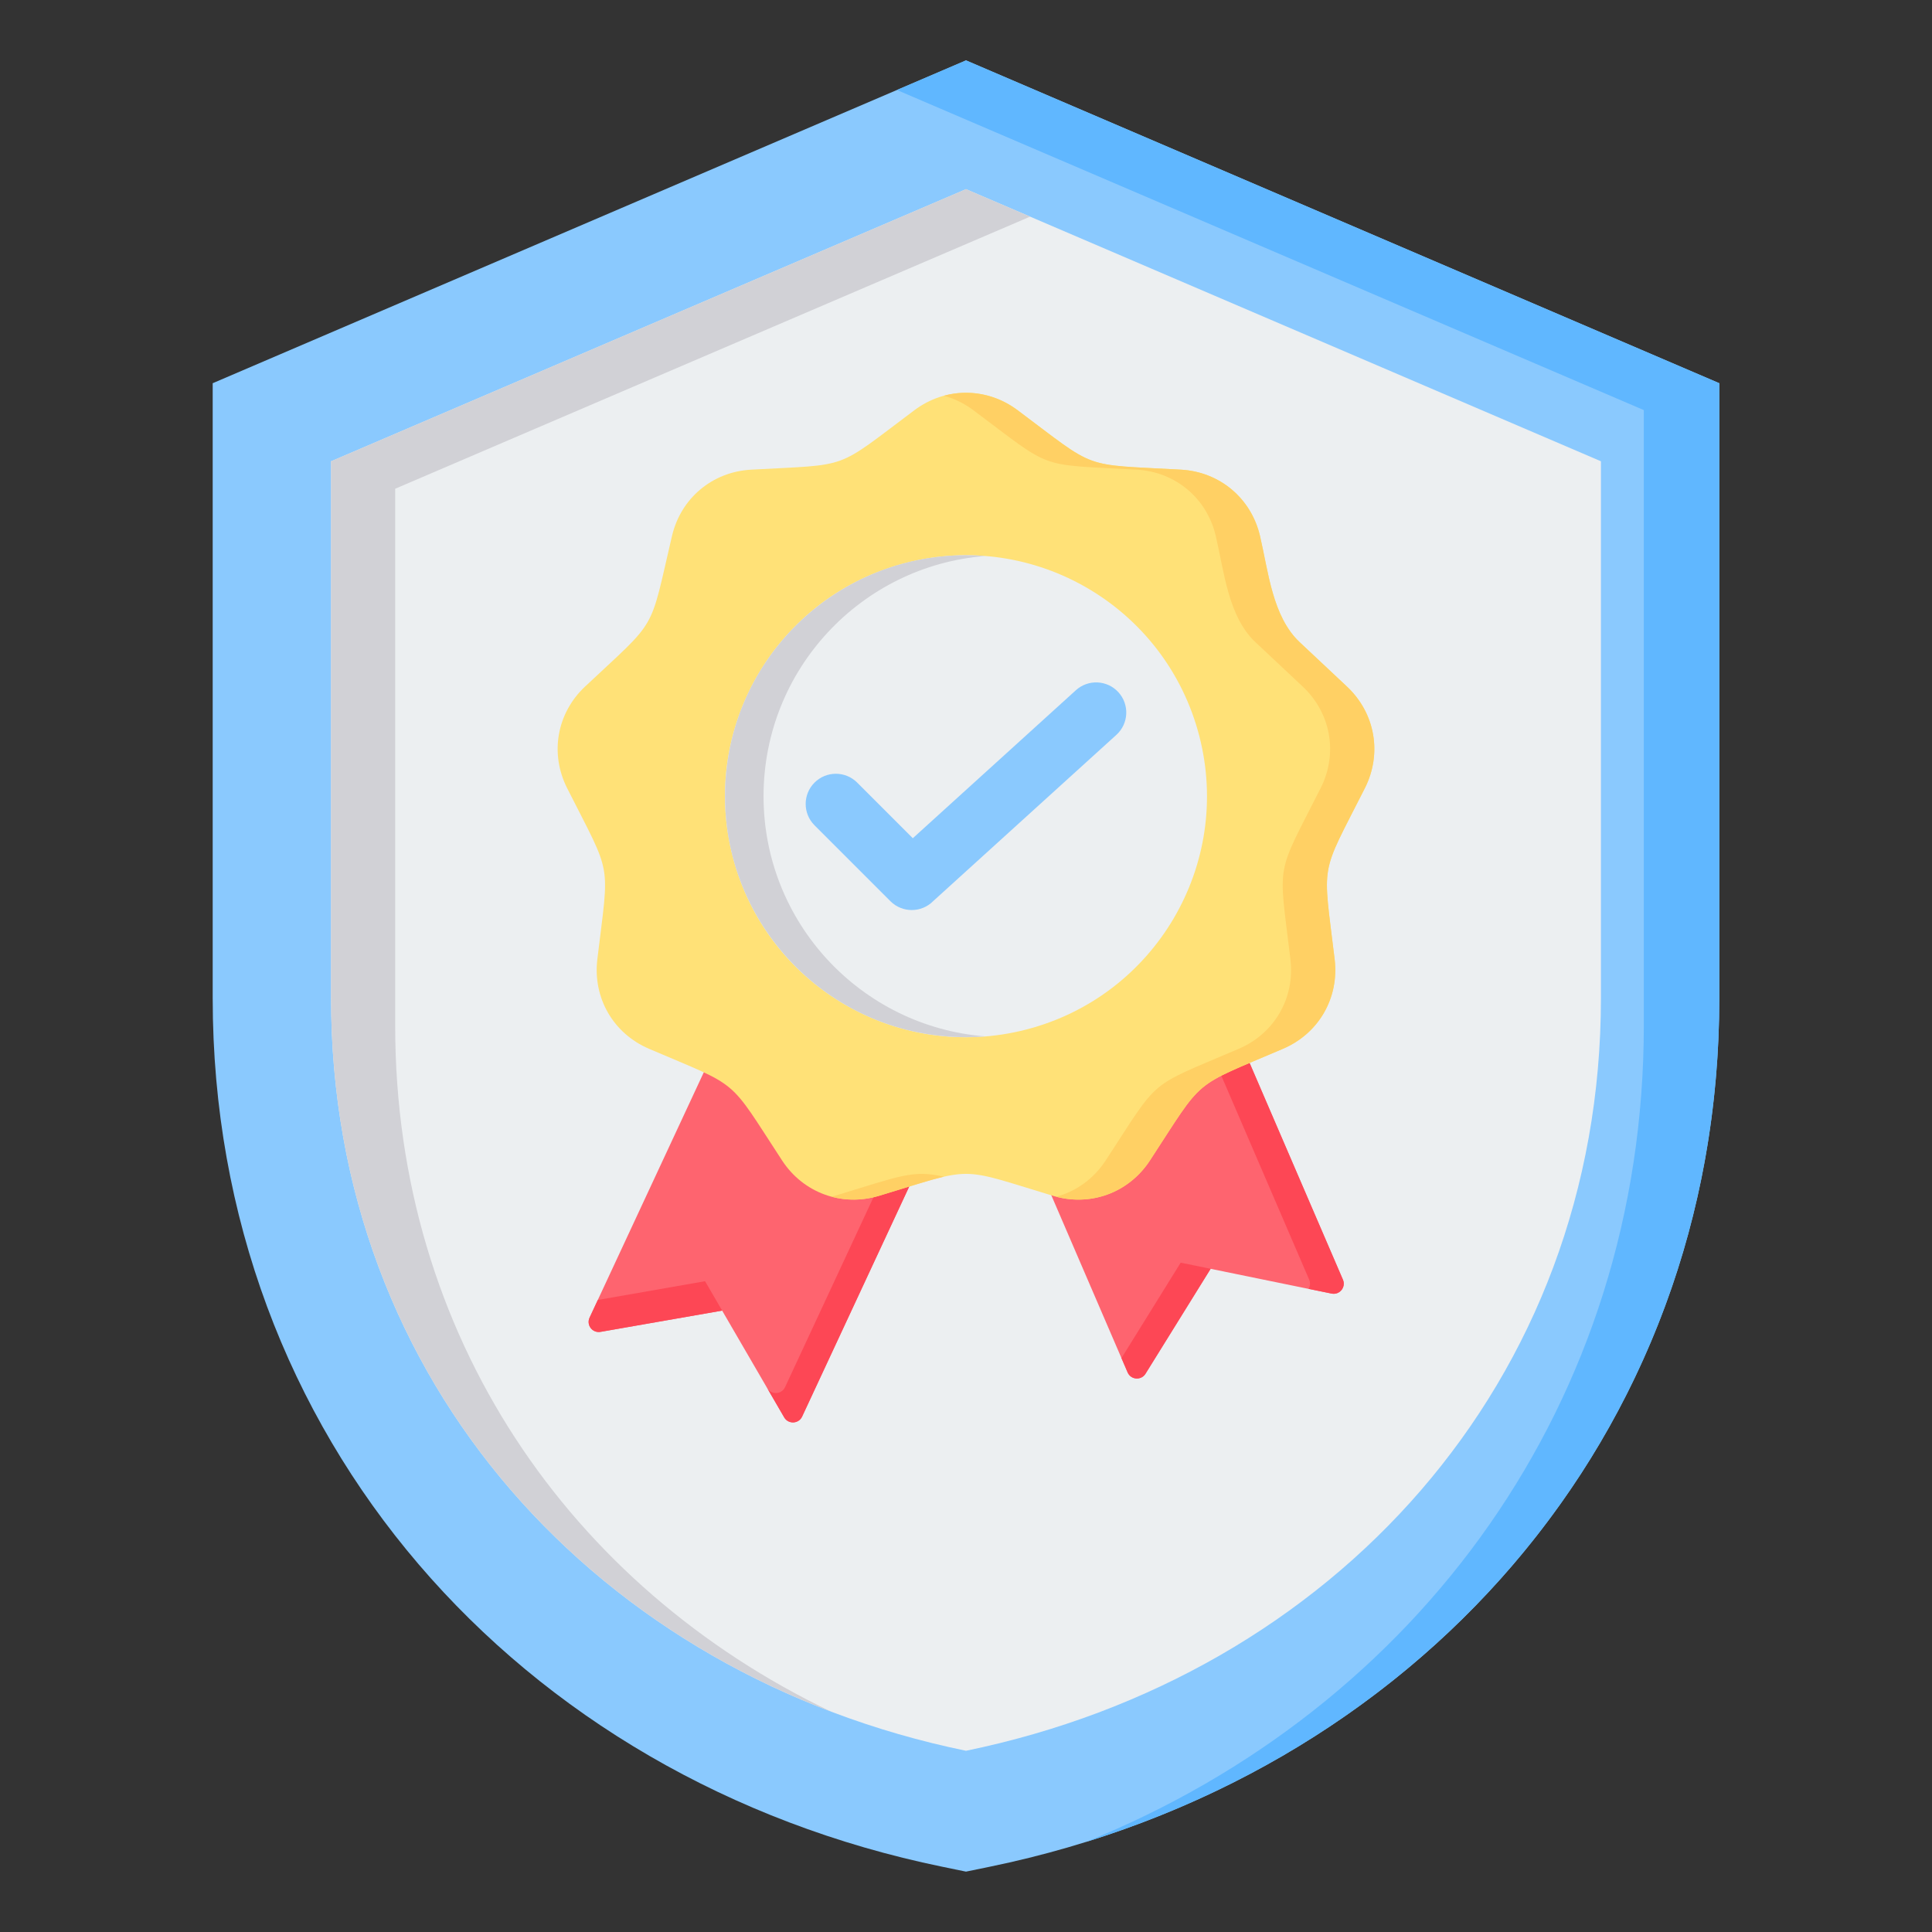 <svg xmlns="http://www.w3.org/2000/svg" enable-background="new 0 0 512 512" viewBox="0 0 512 512"><rect x="0" y="0" width="512" height="512" fill="#333333" stroke="none"/><path fill="#8ac9fe" fill-rule="evenodd" d="M249.676,494.699C137.428,471.597,56.366,380.76,56.366,264.54V101.557L256,16l199.634,85.557V264.54
			c0,116.22-81.062,207.057-193.311,230.158L256,496L249.676,494.699z" clip-rule="evenodd"/><path fill="#60b7ff" fill-rule="evenodd" d="M237.691,23.847L256,16l199.634,85.557V264.54c0,107.255-69.041,192.89-167.918,223.62
			c88.062-35.511,147.915-116.635,147.915-216.499V108.678L237.691,23.847z" clip-rule="evenodd"/><path fill="#eceff1" fill-rule="evenodd" d="M256,463.973c97.222-20.009,168.264-97.706,168.264-199.433V122.242L256,50.129L87.736,122.242V264.54
			C87.736,366.266,158.777,443.964,256,463.973z" clip-rule="evenodd"/><path fill="#d1d1d6" fill-rule="evenodd" d="M272.991,57.411L256,50.129L87.736,122.242V264.54c0,88.764,54.093,159.227,132.47,189.038
			c-69.094-33.064-115.478-99.563-115.478-181.756V129.524L272.991,57.411z" clip-rule="evenodd"/><path fill="#fe646f" fill-rule="evenodd" d="M321.942,260.302l-49.843,41.334l26.73,62.063c0.859,1.994,3.599,2.197,4.744,0.353l17.255-27.806
			l32.058,6.566c2.129,0.435,3.862-1.694,3.003-3.69L321.942,260.302z" clip-rule="evenodd"/><path fill="#fd4755" fill-rule="evenodd" d="M321.942,260.302l-6.59,5.465l31.594,73.354c0.371,0.861,0.259,1.747-0.159,2.441l6.1,1.249
			c2.129,0.435,3.862-1.693,3.003-3.69L321.942,260.302L321.942,260.302z M297.199,359.911l15.695-25.291l7.936,1.625
			l-17.255,27.806c-1.144,1.844-3.885,1.64-4.744-0.353L297.199,359.911z" clip-rule="evenodd"/><path fill="#fe646f" fill-rule="evenodd" d="M248.409,298.43l-35.837,76.974c-0.916,1.968-3.662,2.092-4.753,0.216l-16.442-28.294l-32.236,5.632
			c-2.141,0.374-3.812-1.805-2.894-3.776l35.445-76.132L248.409,298.43z" clip-rule="evenodd"/><path fill="#fd4755" fill-rule="evenodd" d="M248.409,298.43l-35.837,76.974c-0.916,1.968-3.661,2.092-4.752,0.215l-16.441-28.294l-32.237,5.633
			c-2.141,0.373-3.812-1.805-2.894-3.776l2.179-4.68l28.425-4.967l16.442,28.294c1.09,1.877,3.836,1.752,4.752-0.216l33.616-72.203
			L248.409,298.43z" clip-rule="evenodd"/><path fill="#ffe177" fill-rule="evenodd" d="M269.672,108.708c21.429,16.04,16.569,14.271,43.295,15.758c10.265,0.571,18.603,7.567,20.948,17.577
			c2.215,9.454,3.298,21.376,10.517,28.151l12.52,11.751c7.497,7.036,9.386,17.754,4.748,26.929
			c-12.075,23.889-11.178,18.796-8.001,45.374c1.22,10.208-4.221,19.634-13.673,23.682c-24.606,10.538-20.644,7.214-35.294,29.615
			c-5.627,8.604-15.854,12.327-25.696,9.352c-25.622-7.743-20.451-7.743-46.074,0c-9.842,2.974-20.069-0.748-25.696-9.352
			c-14.651-22.402-10.689-19.078-35.295-29.615c-9.451-4.048-14.893-13.473-13.673-23.682c3.177-26.578,4.075-21.485-8.001-45.374
			c-4.638-9.175-2.748-19.894,4.748-26.929c19.518-18.318,16.932-13.839,23.037-39.901c2.345-10.01,10.682-17.006,20.948-17.577
			c26.726-1.486,21.866,0.282,43.295-15.758C250.558,102.547,261.441,102.547,269.672,108.708z" clip-rule="evenodd"/><path fill="#ffd064" fill-rule="evenodd" d="M269.672,108.708c21.429,16.04,16.569,14.271,43.295,15.758c10.265,0.571,18.603,7.567,20.948,17.577
			c2.215,9.454,3.298,21.376,10.517,28.151l12.52,11.751c7.497,7.036,9.386,17.754,4.748,26.93
			c-12.075,23.888-11.177,18.795-8.001,45.374c1.22,10.208-4.222,19.634-13.673,23.682c-24.606,10.538-20.644,7.214-35.294,29.615
			c-5.462,8.351-15.256,12.103-24.826,9.598c5.242-1.408,9.914-4.717,13.106-9.598c14.651-22.402,10.689-19.078,35.295-29.615
			c9.451-4.048,14.893-13.473,13.672-23.682c-3.176-26.578-4.074-21.485,8.001-45.374c4.638-9.175,2.748-19.894-4.748-26.93
			l-12.52-11.751c-7.219-6.775-8.302-18.696-10.517-28.151c-2.345-10.01-10.682-17.006-20.948-17.577
			c-26.726-1.487-21.866,0.282-43.295-15.758c-2.42-1.812-5.069-3.09-7.813-3.836C256.728,103.08,263.862,104.359,269.672,108.708
			L269.672,108.708z M250.14,311.838c-3.914,0.891-8.962,2.576-17.177,5.059c-4.259,1.287-8.59,1.319-12.589,0.245
			c0.29-0.076,0.58-0.158,0.87-0.245C238.651,311.637,241.847,309.951,250.14,311.838z" clip-rule="evenodd"/><ellipse cx="256" cy="210.998" fill="#eceff1" fill-rule="evenodd" clip-rule="evenodd" rx="63.858" ry="63.857" transform="rotate(-14.525 256.045 211.028)"/><path fill="#d1d1d6" fill-rule="evenodd" d="M256,147.141c1.718,0,3.419,0.07,5.103,0.203c-32.881,2.6-58.755,30.105-58.755,63.655
			c0,33.549,25.874,61.055,58.755,63.655c-1.684,0.133-3.385,0.203-5.103,0.203c-35.268,0-63.858-28.59-63.858-63.858
			C192.142,175.731,220.732,147.141,256,147.141z" clip-rule="evenodd"/><path fill="#8ac9fe" fill-rule="evenodd" d="M215.855,218.71c-3.124-3.124-3.124-8.189,0-11.312c3.124-3.124,8.189-3.124,11.312,0l14.738,14.738
			l43.209-39.213c3.262-2.968,8.313-2.731,11.281,0.531c2.968,3.262,2.731,8.313-0.531,11.281l-48.536,44.047l-0.044,0.045
			c-3.124,3.124-8.189,3.124-11.312,0L215.855,218.71z" clip-rule="evenodd"/></svg>